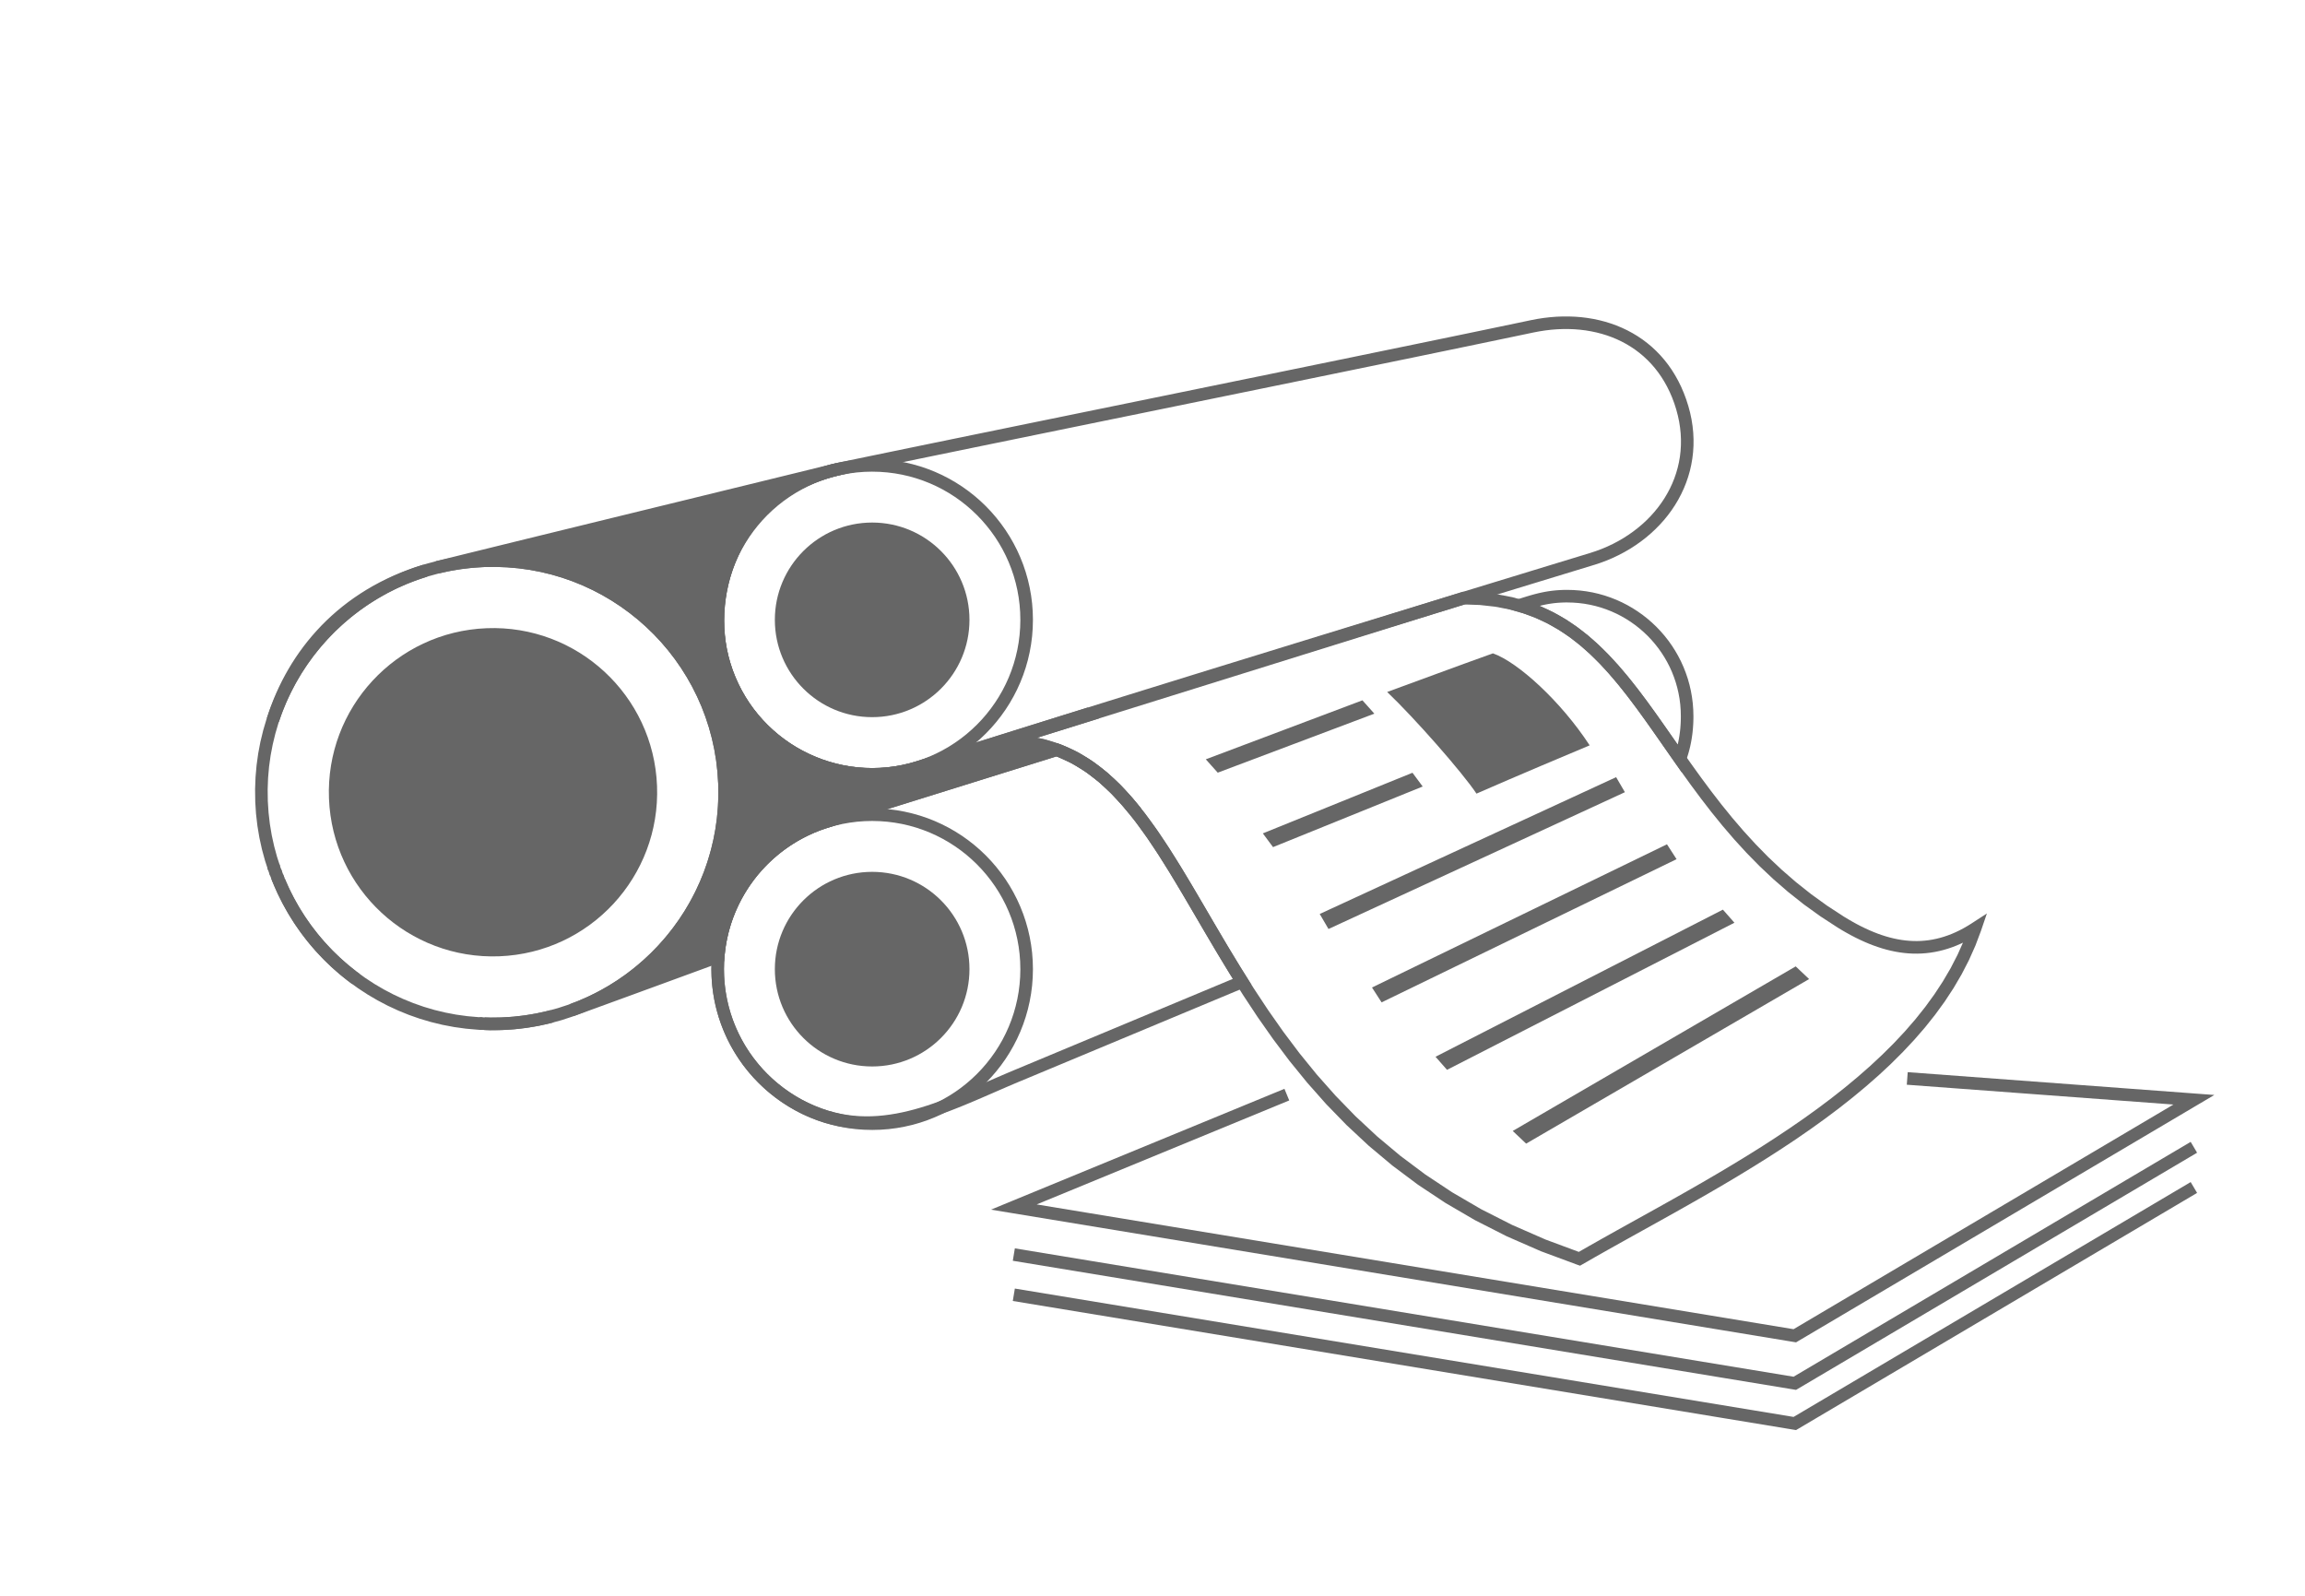 <?xml version="1.0" encoding="UTF-8"?>
<!DOCTYPE svg PUBLIC "-//W3C//DTD SVG 1.1//EN" "http://www.w3.org/Graphics/SVG/1.1/DTD/svg11.dtd">
<!-- Creator: CorelDRAW 2018 (64-Bit) -->
<svg xmlns="http://www.w3.org/2000/svg" xml:space="preserve" width="260px" height="180px" version="1.1" style="shape-rendering:geometricPrecision; text-rendering:geometricPrecision; image-rendering:optimizeQuality; fill-rule:evenodd; clip-rule:evenodd"
viewBox="0 0 26000 18000"
 xmlns:xlink="http://www.w3.org/1999/xlink">
 <defs>
  <style type="text/css">
   <![CDATA[
    .fil0 {fill:#666666}
    .fil1 {fill:#666666;fill-rule:nonzero}
   ]]>
  </style>
 </defs>
 <g id="Layer_x0020_1">
  <g id="_2864798458416">
   <g id="_2394651478384">
    <g>
     <path class="fil0" d="M9411 5301.9l0.2 0.1c-1102.2,273.9 -1485.9,1372.8 -1243.9,2187.1 278.8,938.1 1275.3,1456.3 2197.8,1163.8 589.5,-186.9 1226.5,-386.8 1885.3,-592l11.1 10.7 -919.1 286.8c611.4,0 1038.5,283 1411.7,729.3l-0.1 0c-243.2,-290.6 -509.3,-511.9 -834.3,-630.8l-2570.9 802.1c-680.9,198.6 -1189.2,801.6 -1247.8,1531.5 -760.3,278.8 -1379.2,505.4 -1653.1,604.1l-0.4 0.2c1042.9,-375.8 1769.8,-1393.5 1724.4,-2560.2 -56.2,-1442 -1270.7,-2565.4 -2712.6,-2509.3 -180.2,7 -355.3,32 -523.9,73.5l0.9 -0.2c879.4,-218.8 3144.2,-769.9 4474.7,-1096.7l0 0zm-3184.2 6161.4c-253,66.8 -509.3,93.9 -761.1,84.2 65.1,2.3 130.8,2.3 197,-0.3 194.6,-7.5 383.3,-36.3 564.1,-83.9zm-786.4 83.2c-10.9,-0.7 -21.8,-1 -32.7,-1.7l32.7 1.7zm-1424 -502.8c-12.3,-8.9 -24.4,-18 -36.5,-27.1 12.1,9.3 24.2,18.2 36.5,27.1zm-39.1 -29.1c-357.8,-271.3 -649.3,-637.6 -831.4,-1079.3 178.1,430.6 467.7,801.9 831.4,1079.3zm-835.5 -1089.2c-5.5,-13.6 -11,-27.3 -16.3,-41 5.3,13.7 10.8,27.4 16.3,41zm-26.5 -67.6c-3.8,-10.2 -7.5,-20.5 -11.3,-30.8 3.8,10.3 7.5,20.6 11.3,30.8zm-23.2 -64.4l-5.2 -14.4 -4.4 -13.8 9.6 28.2zm-14.5 -1671.6c232.6,-742.8 793.4,-1407.2 1720.6,-1685.2 -816,248.4 -1457.6,883.7 -1720.6,1685.2z"/>
     <path id="_1" class="fil1" d="M9361 5352.3l-0.1 -0.2 100.3 -100.4 0.1 0.1 -33 119.1 -67.3 -18.6 0 0zm100.3 -100.6l88.9 88.9 -121.9 30.3 33 -119.1 0 -0.1zm-1226 2217.2l-136 40.4 0 0 -21.8 -80.4 -17.8 -82.1 -14.1 -83.2 -10.2 -84.1 -6.2 -85.1 -2.4 -85.7 1.5 -86 5.6 -86.5 9.4 -86.3 13.5 -86.1 17.3 -85.8 21.4 -85.3 25.4 -84.6 29.5 -83.4 33.6 -82.4 37.6 -80.9 41.7 -79.3 45.9 -77.5 50.2 -75.5 54.1 -73.2 58.5 -70.6 62.6 -68.1 66.9 -65.1 71.2 -62 75.3 -58.7 79.6 -55 83.8 -51.3 88.1 -47.4 92.4 -43 96.5 -38.5 100.7 -34 104.9 -29 34.2 137.7 -97.6 27.1 -93.3 31.4 -89.2 35.7 -85.1 39.7 -81 43.4 -77 47.2 -73 50.5 -69.1 53.7 -65.2 56.9 -61.3 59.7 -57.5 62.3 -53.6 64.9 -49.8 67.3 -46 69.4 -42.3 71.3 -38.5 73 -34.7 74.8 -31 75.9 -27.3 77.1 -23.5 78.2 -19.8 78.9 -16 79.4 -12.5 79.9 -8.7 80 -5.1 79.8 -1.5 79.7 2.2 79.2 5.7 78.5 9.4 77.6 12.9 76.5 16.5 75.4 19.9 73.7 0 0 0.1 -0.1zm2108.3 1116.4l42.9 135.3 0 0 -90.2 26.1 -90.4 21.2 -90.7 16.4 -90.7 11.6 -90.5 7.2 -90.2 2.4 -89.9 -2 -89.1 -6.5 -88.4 -10.8 -87.4 -15 -86.4 -19.2 -85.2 -23.4 -83.8 -27.4 -82.4 -31.5 -80.7 -35.3 -78.8 -39.1 -76.8 -42.9 -74.8 -46.6 -72.6 -50.1 -70.1 -53.7 -67.5 -57.2 -64.8 -60.6 -62 -63.9 -59 -67 -55.8 -70.4 -52.5 -73.3 -48.9 -76.3 -45.4 -79.3 -41.6 -82.1 -37.6 -84.9 -33.7 -87.6 -29.2 -90.2 136 -40.4 27 83.3 31.1 80.7 34.6 78.2 38.4 75.7 41.8 73 45.1 70.4 48.3 67.4 51.4 64.8 54.3 61.8 57.2 58.8 59.7 55.8 62.2 52.6 64.6 49.6 67 46.3 68.9 42.9 70.9 39.5 72.8 36.1 74.4 32.6 75.9 29 77.3 25.3 78.5 21.6 79.7 17.8 80.7 13.8 81.4 9.9 82.1 6 82.8 1.8 83.1 -2.3 83.3 -6.4 83.6 -10.8 83.6 -15.1 83.3 -19.5 83.3 -24.1 0 0 -0.1 0zm1956.2 -575.4l-98.8 102 70.6 16.7 -61.8 19.3 -61.5 19.2 -61.4 19.1 -61.2 19.1 -61.1 19.2 -61.1 19 -60.7 19 -60.8 19.1 -60.4 18.8 -60.3 18.9 -60.2 18.8 -60 18.9 -59.8 18.7 -59.5 18.6 -59.5 18.6 -59.1 18.7 -59.1 18.5 -58.8 18.4 -58.6 18.5 -58.4 18.4 -58 18.2 -57.9 18.2 -57.7 18.3 -57.5 18.1 -57.3 18 -57 18 -56.6 17.9 -56.5 17.8 -56.1 17.9 -56 17.7 -55.7 17.7 -55.4 17.5 -42.9 -135.4 55.5 -17.5 55.7 -17.6 56 -17.8 56.1 -17.7 56.5 -17.9 56.8 -17.9 56.9 -18 57.3 -18.1 57.5 -18.1 57.8 -18.3 57.8 -18.2 58.2 -18.3 58.4 -18.3 58.6 -18.4 58.9 -18.6 58.9 -18.5 59.4 -18.6 59.3 -18.6 59.7 -18.6 59.7 -18.8 60.1 -18.8 60.1 -18.9 60.3 -18.9 60.6 -18.9 60.6 -18.9 60.9 -19 61 -19 61.1 -19.2 61.4 -19.1 61.4 -19.1 61.5 -19.2 61.7 -19.2 70.5 16.7 -0.1 -0.1zm-70.5 -16.8l40.3 -12.6 30.2 29.4 -70.5 -16.8zm-17.2 129.4l-11 -10.7 98.7 -101.9 11.1 10.8 -28.2 118.7 -70.6 -16.9 0 0zm98.8 -101.8l85.8 83.1 -114 35.6 28.2 -118.7zm-989.5 269.9l919 -286.8 42.3 135.6 -919.1 286.8 -21.2 3.2 -21.1 -138.8 0.1 0zm21 138.7l-465.8 0 444.8 -138.7 21.1 138.7 -0.1 0zm1438.1 724.3l-52.7 -131.8 -28.1 111.4 -34.5 -40.5 -34.7 -39.5 -35 -38.4 -35.2 -37.4 -35.7 -36.2 -36.1 -35.2 -36.3 -34.2 -36.9 -32.9 -37.3 -31.9 -37.6 -30.6 -38.2 -29.4 -38.7 -28.4 -39.3 -27 -39.7 -25.9 -40.3 -24.6 -40.8 -23.3 -41.6 -22.1 -42.2 -20.8 -42.9 -19.4 -43.6 -18.2 -44.3 -16.8 -45.1 -15.5 -46 -14.1 -46.8 -12.6 -47.7 -11.3 -48.5 -10 -49.5 -8.4 -50.5 -6.9 -51.5 -5.4 -52.5 -4 -53.6 -2.4 -54.7 -0.7 0 -142 58.9 0.9 57.8 2.6 56.8 4.2 55.9 5.9 55 7.6 53.9 9.1 53.1 10.8 52.1 12.3 51.2 14 50.3 15.4 49.5 17 48.6 18.4 47.8 19.8 46.9 21.4 46.1 22.7 45.4 24.1 44.6 25.3 43.9 26.8 43.1 28 42.4 29.4 41.7 30.4 41 31.7 40.5 32.9 39.8 33.9 39.2 35.2 38.8 36.2 38.1 37.3 37.7 38.3 37.1 39.3 36.7 40.4 36.2 41.3 35.9 42.2 -28 111.5 0.1 0.1zm28 -111.4l62.8 75.1 -90.8 36.3 28 -111.4zm-80.8 -20.4l0.1 0 52.7 131.8 -0.2 0 -80.7 -20.3 28.1 -111.5 0 0zm52.6 131.8l-47.8 19.1 -33 -39.4 80.8 20.3zm-839.4 -629l-42.3 -135.5 45.5 1.1 31.7 12 31.3 12.5 31 13.3 30.6 13.8 30.3 14.4 30 15 29.6 15.6 29.3 16.2 28.9 16.6 28.7 17.4 28.4 17.8 27.9 18.3 27.8 18.9 27.4 19.4 27.2 20 26.8 20.4 26.7 21 26.2 21.4 26.1 21.9 25.9 22.5 25.6 22.9 25.2 23.3 25.2 23.8 24.8 24.3 24.7 24.6 24.4 25.2 24.3 25.6 23.9 25.9 23.9 26.5 23.7 26.7 23.5 27.3 23.3 27.6 -108.9 91.1 -22.4 -26.6 -22.5 -25.9 -22.6 -25.7 -22.7 -25.1 -22.9 -24.8 -23 -24.2 -23.2 -23.8 -23.3 -23.4 -23.5 -22.9 -23.6 -22.5 -23.9 -21.9 -24 -21.5 -24.1 -21 -24.4 -20.5 -24.5 -20 -24.8 -19.5 -25 -19 -25.1 -18.5 -25.4 -18 -25.6 -17.4 -25.9 -16.9 -26.1 -16.5 -26.2 -15.8 -26.7 -15.3 -26.8 -14.8 -27.1 -14.3 -27.4 -13.7 -27.7 -13.2 -28 -12.6 -28.3 -12 -28.5 -11.5 -28.9 -10.9 45.5 1.1 0 -0.2zm-42.3 -135.5l22.9 -7.2 22.6 8.3 -45.5 -1.1zm-2571.1 802.1l2571.1 -802.1 42.3 135.5 -2571 802.1 -1.3 0.5 -41 -136 -0.1 0zm42.4 135.5l-1.3 0.5 0.1 0 1.2 -0.5 0 0zm-1244.5 1530.5l-48.9 -133.3 -46.3 60.9 7.1 -70.7 9.9 -70.1 12.3 -69.2 15 -68.1 17.5 -67.2 20 -66.2 22.4 -65 24.9 -64 27.1 -62.7 29.4 -61.5 31.6 -60.2 33.8 -58.8 35.8 -57.4 38 -56 39.9 -54.4 41.8 -52.8 43.8 -51.4 45.6 -49.5 47.4 -47.9 49.1 -46 50.8 -44.2 52.5 -42.3 54 -40.5 55.6 -38.4 57 -36.4 58.5 -34.4 59.9 -32.1 61.1 -29.9 62.5 -27.7 63.6 -25.4 64.8 -23 65.9 -20.7 39.7 136.3 -60.6 18.9 -59.7 21.3 -58.7 23.4 -57.5 25.5 -56.3 27.6 -55.2 29.6 -53.8 31.5 -52.7 33.7 -51.2 35.3 -49.8 37.4 -48.4 39 -46.8 40.7 -45.4 42.5 -43.7 44.1 -42 45.7 -40.5 47.2 -38.5 48.8 -36.8 50.2 -35 51.5 -33 53.1 -31.2 54.1 -29 55.4 -27.2 56.7 -25 57.8 -22.9 58.9 -20.6 60 -18.4 60.9 -16.1 62 -13.8 62.8 -11.5 63.7 -9 64.4 -6.5 65.4 -46.3 60.9 0 0.2zm46.4 -60.9l-3.7 45.2 -42.7 15.7 46.4 -60.9zm-1700 665.2l-47.7 -133.7 -0.2 0 26.7 -9.5 28.6 -10.4 30.5 -11.1 32.5 -11.8 34.4 -12.4 36.2 -13.2 38 -13.8 39.9 -14.5 41.4 -15.1 43.2 -15.7 44.9 -16.4 46.5 -16.9 48 -17.5 49.5 -18.1 51.1 -18.6 52.5 -19.2 54 -19.8 55.3 -20.3 56.7 -20.7 58 -21.2 59.2 -21.6 60.6 -22.3 61.7 -22.5 62.8 -23.1 64 -23.4 65.1 -23.9 66.2 -24.3 67.1 -24.5 68.1 -25 69.2 -25.3 70 -25.7 70.8 -26 48.9 133.3 -70.9 26 -70 25.6 -69 25.4 -68.2 25 -67.2 24.6 -66.1 24.2 -65.2 23.9 -64 23.5 -62.9 23 -61.6 22.6 -60.6 22.2 -59.3 21.7 -58 21.1 -56.7 20.9 -55.3 20.2 -53.9 19.7 -52.6 19.2 -51.1 18.7 -49.7 18.1 -48 17.5 -46.4 16.9 -44.9 16.5 -43.2 15.6 -41.6 15.2 -39.7 14.5 -38.1 13.8 -36.2 13.2 -34.4 12.4 -32.6 11.8 -30.6 11.1 -28.7 10.4 -26.8 9.7 -0.2 0.1 0 -0.1zm0.1 -0.1l-0.1 0.1 4.6 -1.7 -4.5 1.6zm-48.2 -133.5l0.4 -0.1 47.7 133.7 -0.4 0.1 -47.9 -133.6 0.2 -0.1 0 0zm1677.3 -2490.6l141.9 -5.5 0 0 2.1 111.9 -2.6 110.9 -6.9 109.8 -11.4 108.6 -15.6 107.3 -20 106.1 -23.9 104.6 -28.2 103 -32 101.4 -35.8 99.7 -39.8 97.8 -43.4 95.9 -47.1 93.9 -50.5 91.8 -54 89.6 -57.4 87.3 -60.6 84.9 -63.8 82.4 -66.9 79.9 -69.9 77.2 -72.9 74.5 -75.8 71.7 -78.4 68.7 -81.1 65.6 -83.8 62.6 -86.2 59.3 -88.7 56 -91 52.8 -93.3 49 -95.4 45.6 -97.5 41.9 -99.5 38 -48 -133.4 94.1 -36.1 92.4 -39.6 90.3 -43.2 88.3 -46.5 86.2 -49.9 83.9 -53.1 81.8 -56.2 79.3 -59.2 76.9 -62.3 74.2 -65 71.8 -67.9 69 -70.6 66.3 -73.1 63.4 -75.7 60.5 -78.1 57.5 -80.4 54.3 -82.7 51.1 -84.8 47.8 -86.9 44.6 -89 41 -90.8 37.7 -92.6 34 -94.4 30.3 -96 26.6 -97.6 22.8 -98.9 18.8 -100.4 14.9 -101.7 10.7 -102.8 6.6 -104.1 2.4 -105.1 -2 -106 0 0 -0.1 -0.1zm-2638.9 -2441.1l-5.5 -141.8 0 0 138.1 -1.8 136.5 5 134.8 11.8 133 18.5 131 24.8 128.8 31.2 126.2 37.3 123.8 43.3 120.8 49.1 118 54.8 114.8 60.1 111.6 65.6 108 70.6 104.4 75.7 100.6 80.5 96.6 85.1 92.4 89.7 88.1 94 83.6 98.2 78.7 102.3 74.1 106.1 68.9 109.8 63.7 113.4 58.4 116.7 52.8 119.9 46.9 123.1 41.2 125.8 34.9 128.6 28.8 131.2 22.3 133.6 15.6 135.7 8.9 137.7 -141.9 5.6 -8.4 -130.6 -14.7 -128.7 -21.2 -126.4 -27.2 -124.3 -33.1 -121.8 -39 -119.1 -44.5 -116.5 -50 -113.4 -55.2 -110.6 -60.4 -107.3 -65.3 -104 -70.1 -100.5 -74.6 -96.9 -79.2 -93 -83.4 -89 -87.6 -85 -91.4 -80.7 -95.4 -76.2 -98.9 -71.8 -102.3 -66.9 -105.6 -62.1 -108.8 -56.9 -111.7 -51.9 -114.6 -46.4 -117 -41 -119.6 -35.3 -121.9 -29.5 -123.8 -23.6 -126 -17.5 -127.8 -11.2 -129.3 -4.8 -130.9 1.7 0 0 0 0zm-543.9 -66.3l34.5 137.7 -34.2 -137.8 16.3 -3.8 16.2 -3.9 16.5 -3.8 16.3 -3.5 16.4 -3.6 16.4 -3.5 16.4 -3.4 16.6 -3.2 16.6 -3.1 16.5 -3.1 16.8 -2.9 16.6 -2.8 16.8 -2.8 16.7 -2.6 16.8 -2.5 16.7 -2.4 16.8 -2.4 17 -2.2 16.9 -2 16.9 -2.1 17 -1.9 17 -1.8 17 -1.7 17.1 -1.6 17.1 -1.4 17.2 -1.5 17.1 -1.1 17.2 -1.2 17.3 -1.1 17.2 -0.9 17.3 -0.9 17.3 -0.8 5.6 141.9 -16.5 0.7 -16.4 0.8 -16.4 0.8 -16.2 1 -16.3 1.1 -16.5 1.2 -16.1 1.4 -16.1 1.4 -16.4 1.5 -16.1 1.6 -16.1 1.6 -16.1 1.8 -16 2 -16 2 -16 2.1 -16 2.2 -16 2.4 -15.9 2.4 -15.7 2.4 -15.9 2.6 -15.8 2.7 -15.7 2.7 -15.8 2.9 -15.7 3 -15.6 3.1 -15.6 3.2 -15.5 3.2 -15.6 3.4 -15.5 3.4 -15.4 3.5 -15.4 3.7 -15.4 3.8 -34.2 -137.8 0 -0.1zm35.4 137.6l-0.9 0.1 -34.5 -137.7 0.9 -0.2 0.1 0 34.4 137.8zm4507.6 -1215.8l-100.3 100.3 67.1 18.7 -127.5 31.4 -132.4 32.4 -137.1 33.7 -141.3 34.5 -145.1 35.6 -148.4 36.2 -151.3 37.1 -153.9 37.7 -155.8 38.1 -157.7 38.5 -158.7 38.8 -159.6 39 -160 39.1 -159.8 39.1 -159.5 38.9 -158.5 38.9 -157.2 38.4 -155.5 38 -153.3 37.5 -150.7 36.9 -147.7 36.2 -144.2 35.3 -140.4 34.4 -136 33.4 -131.3 32.2 -126.3 31.1 -120.7 29.6 -114.6 28.2 -108.2 26.7 -101.4 25 -94 23.3 -86.4 21.5 -34.3 -137.7 86.5 -21.5 94.2 -23.3 101.4 -25.1 108.3 -26.7 114.7 -28.1 120.7 -29.8 126.2 -31 131.3 -32.3 136.1 -33.4 140.4 -34.4 144.3 -35.3 147.6 -36.1 150.7 -36.9 153.4 -37.6 155.5 -38 157.2 -38.5 158.5 -38.7 159.5 -39 159.8 -39.1 160 -39 159.6 -39 158.7 -38.9 157.6 -38.5 155.9 -38.2 153.8 -37.5 151.3 -37.1 148.4 -36.3 145.1 -35.5 141.3 -34.6 137 -33.6 132.5 -32.5 127.4 -31.3 67.1 18.7 0 0.1zm-67 -18.8l38.8 -9.5 28.2 28.3 -67 -18.8zm-3926.1 6243.7l-4.9 141.9 5.1 -141.9 23 0.8 23 0.5 23.1 0.3 23 0.2 23 -0.1 23.1 -0.3 23.1 -0.5 23.2 -0.7 23 -0.9 23.1 -1.2 23.2 -1.2 23.2 -1.6 23.1 -1.8 23.2 -2 23.1 -2.2 23.3 -2.4 23.2 -2.7 23.1 -2.9 23.2 -2.9 23.2 -3.4 23.2 -3.5 23.2 -3.8 23.2 -4 23.1 -4.1 23.2 -4.5 23.2 -4.5 23.1 -5 23.1 -5 23.1 -5.3 23.2 -5.5 23.1 -5.7 23 -6 36.3 137.2 -24.5 6.3 -24.4 6 -24.4 5.9 -24.3 5.6 -24.6 5.3 -24.4 5.2 -24.5 4.9 -24.4 4.6 -24.5 4.5 -24.6 4.1 -24.5 4 -24.4 3.6 -24.6 3.6 -24.5 3.2 -24.5 3.1 -24.6 2.7 -24.4 2.6 -24.5 2.3 -24.5 2.2 -24.6 1.8 -24.4 1.6 -24.4 1.5 -24.6 1.2 -24.5 0.9 -24.3 0.8 -24.4 0.5 -24.4 0.4 -24.4 0 -24.3 -0.1 -24.3 -0.4 -24.3 -0.6 -24.2 -0.8 5.1 -141.9 0.5 0.1zm191.8 -0.3l5.5 141.8 0 0 -6.4 0.2 -6.4 0.2 -6.3 0.2 -6.3 0.3 -6.4 0.1 -6.3 0.2 -6.3 0.1 -6.3 0.2 -6.4 0.1 -6.3 0.1 -6.4 0.2 -6.3 0.1 -6.5 0.1 -6.3 0 -6.2 0 -6.3 0 -6.5 0 -6.3 0 -6.2 0 -6.2 0 -6.6 -0.1 -6.2 -0.1 -6.2 -0.2 -6.3 -0.1 -6.4 -0.1 -6.3 -0.1 -6.1 -0.2 -6.4 -0.1 -6.4 -0.2 -6.3 -0.2 -6.1 -0.2 -6.3 -0.1 5 -141.9 5.8 0.1 6.2 0.2 5.9 0.2 5.9 0.2 5.9 0.1 6.1 0.2 6 0.1 5.7 0.1 6 0.1 6.1 0.2 6 0 5.7 0.1 6.1 0 6.1 0.1 6 0 5.8 0 6 0 6.2 -0.1 6 0 5.7 -0.1 6 0 6.1 -0.2 6 -0.1 6 -0.1 6 -0.2 6 -0.1 6 -0.2 6.1 -0.1 6 -0.2 6 -0.2 6.1 -0.1 6 -0.3 0 0 0.2 0zm585.1 55.6l-36.3 -137.2 36.2 137.2 -17.5 4.6 -17.5 4.4 -17.5 4.2 -17.5 4.3 -17.7 4 -17.6 4 -17.8 3.8 -17.8 3.8 -17.8 3.5 -17.8 3.5 -17.9 3.4 -18 3.3 -17.9 3.1 -18 3 -18.1 2.9 -18.1 2.7 -18.3 2.7 -18.1 2.5 -18.2 2.4 -18.3 2.3 -18.3 2.2 -18.3 2 -18.4 2 -18.4 1.8 -18.5 1.7 -18.5 1.5 -18.4 1.4 -18.6 1.3 -18.6 1.2 -18.6 1.1 -18.7 0.9 -18.7 0.7 -5.5 -141.8 17.7 -0.8 17.8 -0.9 17.6 -0.9 17.6 -1.1 17.6 -1.3 17.6 -1.3 17.5 -1.5 17.5 -1.5 17.4 -1.7 17.5 -1.9 17.4 -1.9 17.4 -2.1 17.2 -2.1 17.3 -2.3 17.3 -2.4 17.1 -2.5 17.2 -2.6 17 -2.8 17.2 -2.9 16.9 -2.9 17 -3 17 -3.2 16.9 -3.4 16.8 -3.3 16.9 -3.6 16.8 -3.7 16.7 -3.6 16.6 -3.9 16.7 -4 16.7 -4 16.5 -4.1 16.6 -4.3 36.1 137.2 -0.1 -0.1zm-833.7 -58l-7.2 141.8 8 -141.8 0.4 0 2.1 0.2 1.1 0 -0.1 0 1.1 0.1 1 0.1 0.9 0 1.1 0.1 0 0 1.1 0 2 0.1 1 0.1 0.9 0 1.1 0.2 0 0 1 0 2 0.1 0.1 0.1 1 0 2 0.1 0.1 0 0.9 0 2 0.1 0.2 0 0.9 0 2 0.2 0.1 0 1 0 2.1 0.1 0 0 0.9 0 1.5 0.1 -6.6 141.8 -0.7 0 -1 -0.1 -2.1 -0.1 0 0 -1 0 -1.9 -0.1 -0.2 0 -1 -0.1 -1.9 -0.2 -0.1 0 -1 0 -2 -0.1 -0.1 0 -1 -0.1 -2 0 -0.1 0 -1 -0.1 -1.9 -0.1 -1 0 -1 -0.1 -1.1 0 0 0 -1.1 -0.1 -1.9 -0.1 -1 0 -1 -0.2 -0.9 -0.1 -1.1 0 -2.1 -0.1 -0.9 -0.1 -0.2 0 -1.5 -0.1 8 -141.7 0.1 0.1zm25.5 143.3l-32.7 -1.5 7.2 -141.8 32.5 1.6 -6.7 141.7 -0.3 0zm-1413.8 -657l-86.1 112.8 85.9 -112.9 1 0.7 1.1 0.8 1.5 1.1 0.3 0.3 1.5 1.2 1.5 1.1 0.8 0.6 1.2 0.9 0.7 0.5 1.1 0.9 1.9 1.4 0.8 0.6 0.7 0.5 1.1 0.9 1.1 0.8 1.2 0.8 1.6 1.2 1.1 0.9 0.7 0.5 1.2 0.8 1.1 0.9 1.2 0.8 0.7 0.5 1.1 0.9 1.2 0.9 1.5 1 1.1 0.8 0.8 0.7 1.5 1 0.7 0.6 0.9 0.5 1.5 1.1 -83.6 114.8 -0.8 -0.6 -1.5 -1.1 -1.6 -1.2 -0.7 -0.6 -1.6 -1.1 -1.1 -0.8 -0.8 -0.6 -1 -0.8 -1.2 -0.8 -1.6 -1.2 -1.1 -0.8 -1.2 -0.9 -1.1 -0.8 -1.5 -1.1 -1.2 -0.9 -0.7 -0.5 -1.1 -0.9 -1.2 -0.8 -1.1 -0.9 -1.6 -1.2 -1.5 -1.1 -0.3 -0.3 -1.2 -0.8 -1.5 -1.2 -1.2 -0.9 -1.4 -1.1 -0.8 -0.6 -0.7 -0.5 -2 -1.5 -0.8 -0.5 -1.1 -0.8 -1.3 -1.1 85.9 -112.9 0 0zm-48.5 140.9l83.7 -114.8 -83.9 114.6 -1.1 -0.7 -1.5 -1.2 -1 -0.8 -0.5 -0.3 -1.4 -1 -1.6 -1.2 -0.8 -0.6 -1.5 -1.1 -1.1 -0.9 -0.9 -0.6 -1.5 -1.1 -1.1 -0.8 -0.8 -0.6 -1.5 -1 -1.1 -0.9 -1.1 -0.8 -1.1 -0.9 -1.2 -0.8 -1.1 -0.9 -1.7 -1.2 -1.4 -1.1 -0.4 -0.3 -1.1 -0.8 -2 -1.5 -0.7 -0.6 -0.8 -0.5 -1.8 -1.3 -1.1 -0.9 -0.8 -0.6 -1.2 -0.9 -1.5 -1.1 -1.1 -1 86.1 -112.7 1.1 0.8 0.8 0.6 1.2 0.9 1.4 1.1 1.2 0.9 0.3 0.2 1.5 1.2 1.5 1.1 0.3 0.2 1.2 0.9 1.9 1.4 0.8 0.6 0.7 0.5 1.2 0.9 1.1 0.8 1.2 0.9 1.1 0.8 1.1 0.9 0.9 0.6 1.5 1.1 1.1 0.8 0.7 0.5 1.5 1.1 1.2 1 0.8 0.5 1.5 1.1 0.7 0.5 0.8 0.6 1.9 1.4 1.2 0.9 0.8 0.6 1.1 0.8 -83.7 114.6 0 0.1zm-763 -1193l-131.2 54.3 131.2 -54.1 16.9 40.1 17.6 39.6 18.1 39.2 18.8 38.8 19.2 38.2 20 37.9 20.5 37.4 21.1 37 21.6 36.5 22.2 36 22.7 35.6 23.3 35.1 23.8 34.7 24.4 34.1 24.8 33.7 25.3 33.1 25.9 32.7 26.3 32.2 26.9 31.8 27.3 31.3 27.7 30.7 28.2 30.2 28.7 29.7 29.2 29.3 29.6 28.6 29.9 28.3 30.4 27.6 31 27.2 31.2 26.6 31.6 26.1 32.1 25.6 32.5 24.9 -85.8 113.2 -34.3 -26.4 -33.8 -27 -33.4 -27.6 -33 -28.1 -32.5 -28.6 -32.3 -29.3 -31.6 -29.8 -31.3 -30.2 -30.8 -30.9 -30.3 -31.4 -29.8 -32 -29.3 -32.5 -28.9 -33 -28.3 -33.4 -27.8 -34.1 -27.3 -34.5 -26.8 -35.1 -26.2 -35.6 -25.8 -36.1 -25 -36.6 -24.6 -37.1 -23.9 -37.6 -23.6 -38 -22.8 -38.5 -22.2 -39.2 -21.7 -39.4 -21 -40 -20.4 -40.5 -19.8 -40.9 -19.2 -41.3 -18.5 -41.9 -17.9 -42.3 131.2 -54.2 -0.1 -0.1zm722.9 1163.1l85.8 -113.2 -86 113 -34.8 -27 -34.3 -27.5 -33.9 -28.1 -33.4 -28.7 -32.9 -29.2 -32.5 -29.8 -31.9 -30.2 -31.5 -30.7 -31 -31.3 -30.4 -31.8 -30 -32.2 -29.4 -32.8 -28.8 -33.3 -28.4 -33.7 -27.8 -34.3 -27.3 -34.7 -26.7 -35 -26.2 -35.7 -25.5 -36.1 -25 -36.5 -24.4 -36.9 -23.9 -37.4 -23.2 -37.7 -22.6 -38.2 -22 -38.6 -21.3 -39 -20.8 -39.5 -20.1 -39.8 -19.4 -40.2 -18.9 -40.5 -18.1 -40.9 -17.5 -41.3 131.2 -54.3 16.5 39.1 17.2 38.8 17.8 38.4 18.4 38.1 19.2 37.6 19.6 37.3 20.2 37 20.8 36.5 21.4 36.2 22 35.8 22.5 35.4 23.1 35 23.7 34.5 24.2 34.2 24.8 33.7 25.3 33.3 25.8 32.8 26.4 32.4 26.9 32.1 27.3 31.4 27.8 31.1 28.4 30.6 28.9 30.1 29.3 29.6 29.8 29.2 30.3 28.6 30.8 28.1 31.1 27.7 31.7 27.1 32.1 26.7 32.5 26.1 33 25.6 -85.9 113 0 0zm-742.7 -1212.6l-132.3 51.5 132.3 -51.4 0.4 1.1 0.7 1.7 0.4 1.3 0.4 0.9 0.5 1.3 0.6 1.3 0.3 1 0.5 1.2 0.7 1.6 0.4 1.3 0.4 1 0.5 1.3 0.6 1.5 0.5 1 0.5 1.3 0.6 1.5 0.4 1.1 0.5 1.2 0.3 0.7 0.5 1.2 0.8 2 0.4 1.3 0.2 0.6 0.6 1.3 0.7 1.8 0.4 0.7 0.4 1.3 0.8 1.9 0.2 0.7 0.6 1.2 0.5 1.3 0.5 1.2 -131.4 53.7 -0.6 -1.4 -0.5 -1.3 -0.6 -1.2 -0.7 -1.9 -0.3 -0.7 -0.5 -1.3 -0.8 -1.9 -0.2 -0.6 -0.6 -1.2 -0.7 -2 -0.5 -1.2 -0.2 -0.7 -0.6 -1.3 -0.7 -1.9 -0.5 -1.3 -0.6 -1.5 -0.5 -1 -0.5 -1.3 -0.6 -1.5 -0.4 -1.1 -0.5 -1.3 -0.6 -1.5 -0.5 -1.3 -0.4 -1 -0.5 -1.3 -0.5 -1.5 -0.6 -1.3 -0.6 -1.3 -0.5 -1.6 -0.5 -1.3 -0.4 -0.9 -0.5 -1.5 132.3 -51.4 0 -0.1zm-115.6 93.7l131.4 -53.8 -131.4 53.8 -0.6 -1.4 -0.5 -1.3 -0.6 -1.3 -0.7 -1.9 -0.3 -0.7 -0.5 -1.2 -0.8 -1.9 -0.2 -0.6 -0.6 -1.3 -0.7 -2 -0.5 -1.2 -0.3 -0.9 -0.5 -1 -0.7 -1.9 -0.6 -1.5 -0.4 -1 -0.6 -1.3 -0.5 -1.5 -0.5 -1.1 -0.5 -1.2 -0.6 -1.5 -0.4 -1.1 -0.5 -1.3 -0.6 -1.5 -0.5 -1.3 -0.4 -1.1 -0.6 -1.3 -0.6 -1.5 -0.7 -1.9 -0.4 -1 -0.3 -0.7 -0.6 -1.6 132.3 -51.5 0.4 1 0.7 1.8 0.6 1.5 0.2 0.7 0.4 1.1 0.6 1.2 0.5 1.6 0.5 1.3 0.5 1.1 0.4 1.2 0.6 1.5 0.5 1 0.5 1.3 0.6 1.5 0.4 1.1 0.5 1.2 0.6 1.5 0.4 1.1 0.3 0.6 0.6 1.6 0.7 1.7 0.5 1.2 0.2 0.6 0.6 1.3 0.7 1.9 0.3 0.7 0.5 1.3 0.8 1.8 0.2 0.8 0.6 1.2 0.5 1.2 0.5 1.2 -131.4 53.7 0 0zm94.6 -149.7l-133.4 48.8 133.4 -48.8 0.4 1.2 0.4 1 0.3 0.9 0.4 1 0.2 0.7 0.5 1.2 0.3 1 0.4 0.9 0.3 1 0.2 0.6 0.2 0.5 0.7 1.8 0.2 0.6 0.4 1.3 0.5 0.9 0.2 0.7 0.4 1.3 0 0.2 0.6 1.5 0.5 1.2 0 0.1 0.6 1.5 0.3 1 0.2 0.4 0.7 1.8 0.2 0.7 0 0.1 0.5 1.3 0.7 1.8 0.2 0.7 0.1 0.1 0.5 1.3 -132.9 50 -0.2 -0.6 -0.7 -1.8 -0.5 -1.3 0 -0.1 -0.2 -0.7 -0.7 -1.8 -0.4 -1.3 -0.2 -0.1 -0.4 -1.5 -0.5 -1 -0.1 -0.4 -0.7 -1.8 -0.2 -0.7 -0.2 -0.4 -0.7 -1.8 -0.2 -0.7 -0.4 -1.3 -0.5 -1 -0.1 -0.6 -0.5 -1.3 0 -0.1 -0.6 -1.5 -0.5 -1.2 -0.3 -1 -0.4 -1 -0.3 -0.9 -0.2 -0.7 -0.5 -1.2 -0.4 -1 -0.3 -0.9 -0.4 -1 -0.3 -0.8 133.3 -48.7 0.1 -0.1zm-121.8 80.2l132.8 -50 -132.8 50 -0.2 -0.6 -0.8 -2.1 -0.4 -1 0.1 0.2 -0.4 -1 -0.8 -2 -0.3 -1 0.1 0.2 -0.7 -1.8 -0.5 -1.3 0 -0.1 -0.6 -1.5 -0.5 -1.3 0 -0.1 -0.5 -1.5 -0.6 -1.3 -0.2 -1 -0.2 -0.7 -0.5 -1.2 -0.4 -1 0.1 0.2 -0.8 -2 -0.4 -1 -0.2 -0.7 -0.5 -1.3 -0.3 -1 -0.2 -0.6 -0.5 -1.3 -0.4 -1 -0.3 -0.8 -0.4 -1 -0.3 -0.8 133.4 -48.8 0.4 1.2 0.4 1 0.3 0.9 0.4 1 0.2 0.7 0.5 1.2 0.3 1 0.2 0.7 0.5 1.2 0.4 1 -0.2 -0.2 0.8 2.1 0.5 1 0.1 0.6 0.5 1.3 0.3 1 0.2 0.5 0.2 0.6 0.7 1.7 0.2 0.7 0.2 0.4 0.7 1.8 0.2 0.8 0.1 0.1 0.8 2.1 0.3 0.9 -0.1 -0.2 0.4 1 0.8 2.1 0.4 1 -0.1 -0.2 0.4 1.3 -132.8 49.9 0 0zm105 -127.4l5 14.4 -133.8 47.2 -5.1 -14.4 -0.5 -1.5 134.4 -45.8 0 0.1zm-133.9 47.2l0 0 -0.4 -1.5 0.4 1.5zm129.9 -59.5l4.5 13.8 -134.8 44.1 -4.6 -13.8 134.7 -45 0.2 0.8 0 0.1zm-125 73.2l-9.7 -28.2 134.4 -45.8 9.7 28.2 -134.2 46.5 -0.2 -0.7 0 0zm1793.9 -3311.8l-41.3 -135.8 41 135.8 -83.7 26.6 -81.7 28.6 -79.4 30.8 -77.4 32.8 -75.3 34.6 -73.2 36.7 -71.2 38.5 -69 40.3 -67 42 -64.9 43.8 -62.9 45.3 -61 47 -58.8 48.6 -56.9 50 -54.9 51.4 -53 52.7 -50.9 54.1 -48.9 55.5 -47.1 56.6 -45 57.8 -43.2 58.9 -41.1 60 -39.3 61 -37.3 61.9 -35.4 62.7 -33.5 63.7 -31.6 64.4 -29.7 65.2 -27.8 65.9 -26 66.5 -23.9 67 -22.3 67.5 -135.3 -42.4 23.3 -71.2 25.4 -70.7 27.3 -70.2 29.3 -69.4 31.4 -68.8 33.3 -68.1 35.5 -67.3 37.4 -66.4 39.5 -65.5 41.5 -64.5 43.6 -63.4 45.7 -62.3 47.7 -61.2 49.8 -60 51.9 -58.6 53.8 -57.5 56.2 -56 58.1 -54.4 60.3 -53 62.4 -51.4 64.4 -49.8 66.8 -48 68.7 -46.3 70.9 -44.5 73 -42.6 75.1 -40.6 77.2 -38.8 79.4 -36.6 81.5 -34.5 83.7 -32.3 85.8 -30.2 88 -27.8 41 135.8 0 0.1zm-1808.9 1596l135.4 42.4 -135.2 -43.3 26.5 -76.7 28.7 -75.6 30.9 -74.6 33.1 -73.4 35.2 -72.2 37.2 -71.2 39.4 -69.8 41.3 -68.4 43.3 -67.2 45.3 -65.8 47 -64.4 49.1 -62.9 50.7 -61.4 52.6 -59.9 54.3 -58.3 56 -56.6 57.7 -55.1 59.4 -53.3 60.9 -51.5 62.4 -49.8 64 -47.9 65.4 -46.1 66.9 -44.2 68.2 -42.2 69.6 -40.2 70.9 -38.2 72.3 -36.1 73.5 -34 74.7 -31.8 75.8 -29.6 77 -27.4 78.1 -25 41.3 135.7 -73.9 23.7 -72.9 26 -71.8 28 -70.7 30.1 -69.6 32.2 -68.4 34.2 -67.2 36.2 -65.8 38.2 -64.7 39.9 -63.4 41.8 -62 43.6 -60.6 45.4 -59.1 47.1 -57.7 49 -56.1 50.4 -54.8 52.1 -53 53.7 -51.5 55.3 -49.8 56.7 -48.1 58.1 -46.5 59.7 -44.6 61 -42.9 62.3 -41 63.7 -39.1 64.9 -37.3 66.1 -35.2 67.3 -33.5 68.4 -31.3 69.5 -29.2 70.6 -27.2 71.5 -25 72.7 -135.2 -43.3 0.2 -0.1z"/>
    </g>
    <g>
     <path class="fil1" d="M8242.9 8831.8l-141.9 5.5 0 0 -8.5 -130.5 -14.7 -128.7 -21.1 -126.5 -27.3 -124.3 -33.1 -121.7 -38.9 -119.1 -44.5 -116.6 -50 -113.4 -55.2 -110.6 -60.4 -107.3 -65.3 -103.9 -70.1 -100.6 -74.6 -96.8 -79.2 -93 -83.4 -89.1 -87.6 -84.9 -91.5 -80.8 -95.3 -76.1 -98.9 -71.8 -102.4 -66.9 -105.6 -62.1 -108.7 -57 -111.7 -51.8 -114.6 -46.5 -117 -41 -119.6 -35.3 -121.9 -29.5 -123.8 -23.6 -126.1 -17.4 -127.7 -11.2 -129.4 -4.9 -130.8 1.8 -5.6 -141.8 138.1 -1.8 136.6 5 134.8 11.8 133 18.5 131 24.8 128.7 31.2 126.2 37.3 123.8 43.3 120.9 49.1 117.9 54.8 114.9 60.1 111.6 65.6 108 70.6 104.4 75.7 100.6 80.5 96.6 85.1 92.4 89.7 88 94 83.7 98.2 78.7 102.3 74 106.1 69 109.8 63.7 113.4 58.3 116.7 52.8 119.9 47 123.1 41.1 125.8 35 128.6 28.7 131.2 22.3 133.6 15.7 135.7 8.9 137.7 0 0 0 0zm-2577.5 2786.3l-5.5 -141.8 0 0 130.7 -8.4 128.6 -14.8 126.5 -21.1 124.1 -27.3 121.8 -33.1 119.2 -39 116.5 -44.5 113.5 -49.9 110.5 -55.3 107.4 -60.3 103.9 -65.3 100.5 -70.1 96.8 -74.7 93 -79.2 89.1 -83.4 85 -87.6 80.7 -91.4 76.3 -95.4 71.6 -98.9 67 -102.3 62 -105.6 57 -108.7 51.8 -111.8 46.5 -114.4 41 -117.2 35.4 -119.6 29.5 -121.7 23.6 -124 17.4 -126 11.2 -127.8 4.8 -129.3 -1.8 -130.9 141.9 -5.6 1.8 138.1 -5 136.6 -11.9 134.8 -18.4 133.1 -24.9 130.9 -31.2 128.7 -37.3 126.2 -43.3 123.8 -49.1 120.9 -54.7 117.9 -60.3 114.9 -65.5 111.5 -70.6 108.1 -75.7 104.4 -80.5 100.6 -85.1 96.6 -89.7 92.5 -94 88 -98.2 83.6 -102.3 78.7 -106 74.1 -109.9 68.9 -113.2 63.7 -116.8 58.4 -119.9 52.8 -123 47 -125.9 41.1 -128.7 35 -131 28.8 -133.6 22.2 -135.8 15.8 -137.7 8.7 0 0 -0.1 0zm-2786.3 -2577.4l141.8 -5.6 0 0 8.4 130.7 14.8 128.6 21.1 126.6 27.3 124.1 33.1 121.8 38.9 119.2 44.5 116.4 50.1 113.6 55.2 110.5 60.3 107.4 65.3 103.9 70.2 100.4 74.6 97 79.2 92.9 83.4 89.2 87.6 84.9 91.5 80.6 95.2 76.3 98.9 71.7 102.4 67 105.6 62 108.8 57.1 111.7 51.7 114.5 46.6 117 40.9 119.7 35.4 121.8 29.5 124 23.6 125.9 17.4 127.7 11.2 129.4 4.8 130.9 -1.8 5.6 141.9 -138.1 1.9 -136.7 -5.1 -134.8 -11.9 -133 -18.4 -131 -24.9 -128.7 -31.2 -126.3 -37.3 -123.6 -43.2 -121 -49.2 -117.9 -54.7 -114.9 -60.2 -111.5 -65.5 -108.1 -70.7 -104.4 -75.7 -100.6 -80.4 -96.6 -85.2 -92.3 -89.6 -88.2 -94.1 -83.5 -98.1 -78.8 -102.3 -74 -106.1 -69 -109.8 -63.7 -113.4 -58.4 -116.7 -52.8 -120 -46.9 -122.9 -41.1 -125.9 -35 -128.6 -28.7 -131.1 -22.3 -133.6 -15.7 -135.8 -8.8 -137.8 0 0 0 0zm2577.5 -2786.3l5.5 141.8 0 0 -130.7 8.4 -128.6 14.9 -126.6 21.1 -124.1 27.1 -121.8 33.2 -119.2 39 -116.4 44.5 -113.5 49.9 -110.6 55.2 -107.2 60.5 -104.1 65.3 -100.4 70 -96.8 74.8 -93.1 79.1 -89.1 83.5 -84.8 87.4 -80.8 91.6 -76.2 95.3 -71.8 98.9 -67 102.4 -62 105.6 -56.9 108.6 -51.9 111.7 -46.4 114.6 -41.1 117 -35.2 119.6 -29.5 121.9 -23.7 123.9 -17.5 126 -11.2 127.7 -4.7 129.4 1.8 130.8 -141.8 5.6 -1.9 -138 5.1 -136.7 11.8 -134.8 18.4 -133 24.9 -131 31.2 -128.7 37.3 -126.3 43.2 -123.6 49.2 -121 54.7 -118 60.2 -114.8 65.5 -111.6 70.7 -108 75.6 -104.3 80.6 -100.7 85.1 -96.5 89.7 -92.5 94 -88 98.2 -83.5 102.3 -78.9 106 -74 109.9 -69 113.2 -63.7 116.7 -58.3 120 -52.8 123 -47 125.9 -41.2 128.6 -34.9 131.1 -28.8 133.6 -22.3 135.7 -15.6 137.9 -8.8 0 0z"/>
    </g>
    <path class="fil0" d="M5489 7086c1021.8,-39.8 1882.4,756.3 1922.2,1778.2 39.8,1021.9 -756.3,1882.5 -1778.2,1922.4 -1021.8,39.7 -1882.5,-756.4 -1922.2,-1778.3 -39.9,-1021.9 756.3,-1882.5 1778.2,-1922.3z"/>
    <g>
     <path class="fil1" d="M17976.5 6373.6l-41.4 -135.7 0 0 67 -22.1 65.6 -24.5 63.9 -27 62.1 -29.4 60.3 -31.7 58.4 -34.1 56.4 -36.2 54.4 -38.3 52.2 -40.4 50.1 -42.3 47.7 -44.2 45.4 -46 42.8 -47.9 40.3 -49.5 37.7 -51.1 35 -52.6 32.2 -54.2 29.5 -55.5 26.5 -56.9 23.6 -58.1 20.4 -59.4 17.3 -60.5 14.2 -61.7 10.9 -62.7 7.4 -63.7 4 -64.6 0.5 -65.6 -3 -66.4 -6.9 -67.2 -10.5 -68 -14.6 -68.7 -18.4 -69.4 136.1 -40 20.4 76.5 16.1 76 11.7 75.5 7.6 74.9 3.4 74 -0.5 73.3 -4.6 72.3 -8.4 71.4 -12.2 70.3 -15.7 69.1 -19.6 67.9 -22.8 66.3 -26.3 65 -29.6 63.6 -32.8 61.9 -35.9 60.2 -38.8 58.4 -41.9 56.7 -44.5 54.7 -47.5 52.7 -49.9 50.7 -52.4 48.7 -54.8 46.5 -57.3 44.2 -59.4 41.8 -61.6 39.6 -63.7 37 -65.7 34.6 -67.5 32 -69.4 29.3 -71 26.6 -72.6 23.8 0 0 0.1 0.1zm-7590 2346.9l-42.9 -135.2 0 0 219.1 -69.4 223.3 -70.4 226.8 -71.6 230.4 -72.4 233.4 -73.2 236.3 -73.9 238.8 -74.8 241.2 -75.2 243.2 -75.6 244.9 -76.3 246.4 -76.5 247.5 -76.6 248.4 -77.1 249 -77 249.4 -77 249.3 -76.9 249.2 -76.8 248.5 -76.6 247.8 -76.2 246.7 -75.8 245.3 -75.3 243.6 -74.9 241.7 -74 239.5 -73.4 237 -72.6 234.1 -71.6 231.1 -70.7 227.8 -69.5 224.1 -68.6 220.2 -67.2 215.9 -65.8 211.5 -64.5 41.4 135.7 -211.5 64.5 -215.9 65.9 -220.2 67.2 -224.1 68.4 -227.7 69.7 -231 70.6 -234.2 71.7 -237 72.5 -239.4 73.4 -241.7 74.1 -243.6 74.8 -245.2 75.3 -246.6 75.8 -247.8 76.2 -248.5 76.6 -249 76.8 -249.5 76.9 -249.2 77 -248.9 76.9 -248.4 77 -247.4 76.7 -246.4 76.5 -244.9 76.1 -243.1 75.7 -241.2 75.4 -238.7 74.5 -236.3 74 -233.3 73.2 -230.2 72.3 -226.8 71.4 -223.1 70.6 -219.1 69.2 0 0 0 0zm-2287.1 -1211.2l136 -40.4 0 0 27 83.2 31.1 80.8 34.6 78.2 38.4 75.7 41.7 73 45.2 70.3 48.2 67.5 51.5 64.7 54.3 61.9 57 58.9 59.9 55.7 62.2 52.6 64.6 49.6 66.9 46.3 69 42.9 70.9 39.6 72.8 36 74.4 32.6 75.9 29 77.3 25.3 78.5 21.6 79.7 17.8 80.7 13.8 81.4 10 82.1 5.9 82.8 1.8 83.1 -2.2 83.3 -6.5 83.6 -10.7 83.6 -15.2 83.3 -19.5 83.3 -24.1 42.9 135.3 -90.2 26 -90.5 21.3 -90.7 16.4 -90.6 11.7 -90.6 7 -90.2 2.6 -89.8 -2.1 -89.1 -6.4 -88.4 -10.8 -87.5 -15.1 -86.4 -19.2 -85.2 -23.3 -83.8 -27.5 -82.4 -31.4 -80.6 -35.3 -78.8 -39.1 -76.9 -43 -74.8 -46.5 -72.5 -50.2 -70.2 -53.7 -67.5 -57.2 -64.7 -60.5 -62.1 -63.9 -58.9 -67.1 -55.8 -70.3 -52.5 -73.4 -48.9 -76.2 -45.4 -79.4 -41.7 -82 -37.6 -84.9 -33.6 -87.6 -29.3 -90.2 0 0 0 -0.1zm1373.6 -2294.4l28.8 139 0 0 -102.8 24.3 -98.5 29 -94 33.6 -89.8 38 -85.4 42 -81.3 45.9 -77 49.8 -72.9 53.1 -68.9 56.5 -64.6 59.6 -60.8 62.5 -56.6 65.2 -52.7 67.7 -48.6 70.2 -44.8 72.1 -40.8 74.1 -36.9 75.8 -32.9 77.3 -29 78.6 -25 79.6 -21.3 80.6 -17.4 81.1 -13.6 81.6 -9.6 81.7 -5.8 81.8 -2 81.6 1.8 81 5.6 80.4 9.2 79.5 13 78.3 16.6 77 20.4 75.4 -136 40.5 -22.2 -82.3 -18.3 -84 -14 -85.1 -10.2 -86.2 -5.9 -87.1 -2 -87.7 2.2 -88.1 6.3 -88.4 10.5 -88.3 14.5 -88 18.8 -87.7 23 -87 27.1 -86.2 31.5 -85.1 35.6 -83.7 40.1 -82.3 44.3 -80.4 48.5 -78.5 53 -76.2 57.4 -73.8 61.8 -71.1 66.2 -68.1 70.6 -65.1 75.1 -61.6 79.4 -58 84.1 -54.1 88.3 -49.9 92.8 -45.8 97.2 -40.9 101.6 -36.4 106 -31.3 110.4 -26.1 0 0 -0.1 0.1zm7795.4 -1603.6l29.2 138.9 0 0 -180.1 37.8 -192.2 40.1 -203.7 42.4 -214.3 44.5 -224.1 46.5 -233.1 48.2 -241.2 49.7 -248.6 51.2 -255 52.4 -260.9 53.6 -265.7 54.6 -269.8 55.4 -273.2 56 -275.7 56.4 -277.2 56.8 -278.2 56.9 -278.1 57 -277.4 56.8 -275.9 56.3 -273.4 56 -270.2 55.3 -266.1 54.5 -261.4 53.6 -255.7 52.4 -249.2 51 -242 49.8 -233.8 48 -225 46.3 -215.2 44.3 -204.8 42.3 -193.3 39.9 -181.2 37.7 -28.8 -139 181.2 -37.6 193.5 -40 204.7 -42.3 215.3 -44.4 225 -46.3 233.9 -48 241.9 -49.7 249.3 -51 255.7 -52.5 261.4 -53.6 266.2 -54.4 270.1 -55.3 273.5 -56 275.8 -56.4 277.4 -56.8 278.1 -56.9 278.1 -56.9 277.4 -56.9 275.5 -56.3 273.2 -56 269.9 -55.4 265.7 -54.6 260.8 -53.6 255 -52.5 248.6 -51.2 241.2 -49.7 232.9 -48.1 224 -46.4 214.2 -44.5 203.7 -42.4 192.1 -40.1 180 -37.8 0 0 0 0zm1775.3 966.8l-136.1 40 0 0 -21.9 -68.4 -24.5 -65.5 -27 -62.7 -29.4 -59.8 -31.8 -57.2 -34 -54.4 -36.2 -51.6 -38.2 -49 -40.4 -46.3 -42.2 -43.6 -44.1 -41.2 -46 -38.3 -47.7 -35.9 -49.5 -33.3 -51 -30.7 -52.6 -28.1 -54.1 -25.6 -55.5 -23 -56.9 -20.5 -58.2 -17.8 -59.3 -15.4 -60.5 -12.7 -61.5 -10.4 -62.5 -7.6 -63.4 -5.2 -64.2 -2.4 -64.9 0 -65.6 2.6 -66.2 5.1 -66.6 7.9 -67 10.3 -67.3 12.8 -29.2 -138.9 72.4 -13.8 72.1 -11.1 71.8 -8.3 71.5 -5.7 71.2 -2.7 70.5 0 70 2.6 69.2 5.5 68.4 8.5 67.6 11.3 66.6 14.1 65.5 16.9 64.5 19.9 63.1 22.7 61.8 25.7 60.3 28.5 58.9 31.5 57.2 34.4 55.5 37.3 53.6 40.2 51.7 43.3 49.6 46.1 47.5 49.1 45.2 51.9 42.9 54.9 40.5 57.8 37.8 60.6 35.3 63.4 32.6 66.3 29.7 69.2 27 71.9 23.9 74.8 0 0 0.1 0z"/>
    </g>
    <g>
     <path class="fil1" d="M11651.3 6991.7l-142 0 0 0 -2.1 -86.1 -6.5 -84.9 -10.6 -83.6 -14.7 -82.4 -18.7 -80.8 -22.5 -79.3 -26.3 -77.7 -29.9 -75.8 -33.4 -74 -36.9 -72.1 -40.3 -69.9 -43.4 -67.9 -46.7 -65.5 -49.7 -63.1 -52.4 -60.7 -55.3 -58.1 -58.2 -55.3 -60.6 -52.6 -63.1 -49.6 -65.6 -46.7 -67.8 -43.5 -70.1 -40.2 -72 -36.9 -74 -33.4 -75.9 -30 -77.6 -26.2 -79.4 -22.6 -80.8 -18.6 -82.3 -14.7 -83.7 -10.7 -84.9 -6.4 -86.2 -2.2 0 -141.9 93.4 2.4 92 6.9 90.8 11.6 89.3 15.9 87.7 20.3 86.1 24.5 84.3 28.5 82.4 32.4 80.3 36.3 78.2 40.1 76 43.7 73.6 47.1 71.1 50.6 68.5 53.8 65.8 57 62.9 60 60.1 63 56.9 65.8 53.8 68.5 50.7 71.2 47.1 73.5 43.6 75.9 40.1 78.2 36.3 80.4 32.5 82.3 28.5 84.4 24.5 86.1 20.2 87.7 16 89.4 11.6 90.8 6.9 92 2.4 93.2 0 0 0 -0.1zm-1813.5 1813.4l0 -141.8 0 0 86.2 -2.2 84.8 -6.5 83.8 -10.7 82.2 -14.7 80.8 -18.6 79.4 -22.5 77.6 -26.3 75.9 -29.8 74 -33.5 72.1 -37 70 -40.2 67.8 -43.5 65.6 -46.6 63.1 -49.7 60.6 -52.6 58.1 -55.3 55.4 -58 52.5 -60.7 49.6 -63.1 46.7 -65.6 43.4 -67.8 40.4 -70 36.8 -72.1 33.5 -74 29.9 -75.8 26.2 -77.7 22.5 -79.3 18.8 -80.8 14.7 -82.3 10.5 -83.7 6.5 -84.9 2.2 -86 141.9 0 -2.4 93.2 -6.9 92 -11.6 90.8 -16 89.4 -20.2 87.7 -24.5 86.1 -28.5 84.3 -32.5 82.4 -36.3 80.4 -40.1 78.1 -43.6 76 -47.1 73.5 -50.7 71.2 -53.8 68.5 -56.9 65.8 -60.1 63 -62.9 60 -65.8 57 -68.5 53.8 -71.1 50.5 -73.6 47.2 -76 43.7 -78.2 40 -80.3 36.4 -82.4 32.5 -84.3 28.5 -86.1 24.4 -87.7 20.3 -89.3 15.9 -90.8 11.5 -92 7.1 -93.4 2.3 0 0 0.1 -0.2zm-1813.5 -1813.4l142 0 0 0 2.2 86.1 6.4 84.9 10.6 83.6 14.7 82.4 18.7 80.8 22.5 79.3 26.3 77.7 29.9 75.8 33.5 74.1 36.8 72 40.2 70 43.6 67.8 46.6 65.6 49.7 63.1 52.5 60.7 55.4 58 58 55.3 60.7 52.6 63.1 49.7 65.6 46.6 67.8 43.5 70 40.2 72.1 37 74 33.5 75.9 29.8 77.6 26.3 79.3 22.5 80.9 18.6 82.2 14.7 83.7 10.7 84.9 6.5 86.1 2.2 0 141.8 -93.3 -2.2 -92 -7.1 -90.8 -11.5 -89.3 -15.9 -87.8 -20.3 -86.1 -24.4 -84.2 -28.6 -82.4 -32.4 -80.4 -36.4 -78.2 -40.1 -76 -43.7 -73.5 -47.1 -71 -50.5 -68.6 -53.9 -65.8 -56.9 -62.9 -60 -60 -63.1 -57 -65.7 -53.9 -68.5 -50.5 -71.1 -47.1 -73.6 -43.6 -76 -40.2 -78.2 -36.2 -80.3 -32.5 -82.4 -28.6 -84.3 -24.5 -86.1 -20.2 -87.7 -15.9 -89.4 -11.7 -90.8 -6.9 -92 -2.4 -93.3 0 0 0 0.1zm1813.5 -1813.5l0 141.9 0 0 -86.1 2.2 -84.9 6.5 -83.7 10.7 -82.2 14.7 -80.9 18.6 -79.3 22.5 -77.6 26.3 -75.9 29.9 -74 33.4 -72.1 37 -70 40.2 -67.8 43.5 -65.6 46.6 -63.1 49.7 -60.7 52.6 -58.1 55.3 -55.3 58 -52.5 60.8 -49.7 63.1 -46.6 65.4 -43.4 67.9 -40.4 70 -36.8 72.1 -33.5 74 -29.9 75.9 -26.3 77.6 -22.5 79.3 -18.7 80.8 -14.7 82.4 -10.6 83.6 -6.4 84.9 -2.2 86.1 -142 0 2.4 -93.3 6.9 -92 11.7 -90.8 15.9 -89.4 20.2 -87.7 24.5 -86.1 28.6 -84.3 32.5 -82.4 36.2 -80.3 40.2 -78.2 43.6 -76 47.1 -73.5 50.5 -71.2 53.9 -68.4 57 -65.8 60 -63.1 62.9 -59.9 65.8 -57.1 68.6 -53.8 71 -50.5 73.5 -47.2 76 -43.7 78.2 -40 80.4 -36.4 82.4 -32.4 84.2 -28.5 86.1 -24.5 87.8 -20.3 89.3 -15.8 90.8 -11.6 92 -7 93.3 -2.4 0 0 0 0.1z"/>
    </g>
    <circle class="fil0" cx="9837.8" cy="6991.7" r="1097.6"/>
    <g>
     <path class="fil1" d="M8024.3 10931.8l142 0 0 0 1.2 65.2 3.7 64.6 6.1 63.8 8.6 63.1 10.9 62.5 13 61.5 15.3 60.6 17.6 59.8 19.6 58.8 21.8 57.8 23.8 56.8 25.9 55.8 27.8 54.5 29.6 53.5 31.6 52.1 33.5 50.9 35.2 49.7 37 48.3 38.6 46.8 40.2 45.4 41.9 43.9 43.5 42.3 44.9 40.9 46.5 39.1 47.7 37.4 49.3 35.8 50.5 34 51.9 32.2 53 30.4 54.2 28.3 55.4 26.4 56.3 24.5 -53.9 131.3 -61.3 -26.5 -60 -28.8 -58.9 -30.8 -57.6 -32.9 -56.1 -34.8 -54.8 -36.9 -53.4 -38.7 -51.8 -40.7 -50.4 -42.5 -48.7 -44.2 -47.1 -46 -45.5 -47.5 -43.7 -49.3 -41.9 -50.8 -40 -52.3 -38.3 -53.8 -36.1 -55.3 -34.3 -56.6 -32.3 -57.9 -30.1 -59.3 -28.1 -60.4 -25.8 -61.7 -23.7 -62.8 -21.3 -63.8 -19 -64.9 -16.8 -65.9 -14.2 -66.8 -11.6 -67.6 -9.3 -68.5 -6.7 -69.2 -4 -70 -1.3 -70.6 0 0 -0.1 -0.2zm1303.2 -1740.6l42.4 135.5 -1.3 0.5 -64.5 20.2 -63.4 22.8 -62.2 25.3 -60.9 27.6 -59.6 30 -58.2 32.2 -56.8 34.5 -55.3 36.7 -53.7 38.8 -52.1 40.8 -50.3 42.8 -48.7 44.6 -46.8 46.6 -45 48.5 -43.1 50.1 -41.1 51.9 -39 53.4 -37 55 -34.8 56.5 -32.6 58.1 -30.3 59.3 -28.1 60.8 -25.5 62 -23.1 63.2 -20.7 64.4 -18.1 65.5 -15.5 66.6 -12.8 67.5 -10 68.5 -7.2 69.3 -4.3 70.3 -1.5 70.9 -142 0 1.6 -76.9 4.7 -76.1 8 -75.2 10.9 -74.3 13.8 -73.3 16.8 -72.2 19.6 -71.2 22.5 -69.8 25 -68.7 27.9 -67.3 30.3 -65.9 32.9 -64.5 35.4 -62.9 37.7 -61.3 40.2 -59.8 42.4 -57.9 44.5 -56.2 46.7 -54.4 48.8 -52.5 50.8 -50.5 52.7 -48.5 54.7 -46.4 56.5 -44.2 58.3 -42.1 59.9 -39.7 61.6 -37.3 63.2 -35.1 64.7 -32.5 66.1 -30.1 67.5 -27.4 68.9 -24.7 70 -22 -1.3 0.3 -0.2 -0.1zm42.4 135.5l0.2 -0.1 -1.5 0.5 1.2 -0.4 0.1 0zm2571 -802.1l-2571 802.1 -42.4 -135.5 2571.1 -802.1 45.5 1.1 -3.2 134.4 0 0zm-42.3 -135.5l22.9 -7.2 22.6 8.3 -45.5 -1.1zm2139.9 2750.9l-54.7 -131 -32.7 103.2 -69.6 -111.8 -68.1 -111 -66.5 -110.4 -65 -109.1 -63.9 -108.2 -62.7 -106.9 -61.7 -105.6 -60.9 -104.1 -60.1 -102.4 -59.6 -100.6 -59 -99 -58.7 -96.7 -58.5 -94.6 -58.6 -92.4 -58.5 -90 -58.7 -87.4 -59.1 -84.8 -59.5 -82.1 -60 -79 -60.7 -76.2 -61.5 -72.9 -62.5 -69.6 -63.4 -66.3 -64.6 -62.8 -65.8 -59.2 -67.4 -55.5 -68.9 -51.7 -70.4 -47.7 -72.4 -43.9 -74.3 -39.8 -76.4 -35.7 -78.7 -31.3 48.7 -133.3 86.4 34.5 83.6 38.9 81 43.4 78.7 47.7 76.4 51.7 74.1 55.7 72.2 59.5 70.2 63 68.5 66.6 66.8 69.7 65.4 73.1 64.1 76.1 63.1 78.8 62 81.8 61.1 84.4 60.6 86.9 59.9 89.2 59.6 91.6 59.3 93.9 59.3 95.7 59.3 97.7 59.5 99.6 59.8 101.1 60.3 102.7 60.9 104.2 61.7 105.4 62.6 106.7 63.5 107.8 64.7 108.6 66.1 109.5 67.5 110.2 69 110.8 -32.6 103.3 -0.2 0zm32.8 -103.4l44.6 71.1 -77.3 32.3 32.7 -103.4zm-2618.3 1028.6l2530.9 -1056.2 54.7 131 -2531 1056.3 -54.6 -131.1 0 0zm-2304.5 544.5l53.9 -131.3 0 0 71.3 27.3 70.7 23.2 70.4 19.2 70 15.7 69.8 12.1 69.5 8.5 69.5 5.4 69.2 2.2 69.2 -0.8 69.2 -3.7 69 -6.4 69.2 -9.1 69.3 -11.3 69.2 -13.8 69.3 -16 69.5 -18 69.6 -19.9 69.6 -21.7 69.8 -23.3 70 -24.8 70.2 -26.2 70.3 -27.2 70.6 -28.3 70.7 -29.3 71 -29.9 71.2 -30.5 71.4 -31 71.8 -31.2 72 -31.3 72.3 -31.3 72.8 -31.1 73 -30.8 54.6 131 -72.1 30.4 -72.1 30.9 -71.9 31.1 -72 31.3 -71.8 31.2 -71.8 31.1 -71.9 30.9 -71.8 30.1 -71.9 29.8 -72 28.8 -72 28.1 -72.1 26.8 -72.3 25.5 -72.4 24.3 -72.6 22.5 -72.9 20.9 -73.1 18.9 -73.3 16.9 -73.6 14.6 -73.9 12.3 -74.2 9.6 -74.5 7 -74.8 3.9 -75.3 0.9 -75.5 -2.4 -75.8 -5.8 -76.2 -9.5 -76.6 -13.1 -76.8 -17.1 -77 -21.2 -77.4 -25.4 -77.6 -29.7 0 0 0.1 0zm8528.7 -5956.1l0 142 0 0 -19.2 0.1 -18.8 0.4 -18.3 0.6 -18.1 0.9 -17.6 1.1 -17.2 1.2 -17 1.6 -16.7 1.7 -16.3 2 -16.1 2.2 -16 2.4 -15.8 2.4 -15.6 2.8 -15.4 2.9 -15.3 3.2 -15.2 3.3 -15.3 3.4 -15 3.6 -15.2 3.8 -15.2 3.9 -15.2 4.1 -15.2 4.3 -15.3 4.3 -15.5 4.6 -15.5 4.6 -15.8 4.8 -15.9 4.9 -16.1 5.1 -16.2 5 -16.6 5.4 -16.8 5.3 -17.1 5.5 -43.2 -135.3 17 -5.5 17 -5.3 16.6 -5.4 16.8 -5.2 16.4 -5.2 16.4 -5 16.4 -5 16.3 -4.8 16.3 -4.9 16.3 -4.6 16.4 -4.6 16.3 -4.4 16.4 -4.2 16.7 -4.2 16.7 -4 16.6 -3.7 16.9 -3.6 17.1 -3.5 17.2 -3.2 17.5 -3.1 17.6 -2.9 17.9 -2.6 18.1 -2.4 18.3 -2.2 18.7 -2 19 -1.8 19.2 -1.4 19.6 -1.2 20 -0.9 20.4 -0.8 20.7 -0.4 21.1 -0.2 0 0 -0.2 0.1zm1424.4 1424.3l-142 0 0 0 -1.6 -66 -5 -65.1 -8.1 -64.3 -11.4 -63.1 -14.2 -62 -17.3 -60.8 -20.2 -59.6 -22.8 -58.1 -25.7 -56.9 -28.4 -55.3 -30.9 -53.6 -33.4 -52.1 -35.7 -50.2 -38.2 -48.5 -40.3 -46.6 -42.4 -44.5 -44.6 -42.5 -46.5 -40.3 -48.5 -38.1 -50.2 -35.7 -52.1 -33.4 -53.7 -30.9 -55.2 -28.3 -56.8 -25.6 -58.3 -23 -59.5 -20.3 -60.9 -17.2 -62 -14.3 -63.1 -11.3 -64.2 -8.1 -65.1 -4.9 -66.1 -1.7 0 -142 73.2 1.9 72.3 5.5 71.3 9.1 70.1 12.4 69 16 67.5 19.1 66.3 22.5 64.7 25.5 63.1 28.5 61.5 31.5 59.5 34.3 57.8 37.1 55.8 39.6 53.9 42.3 51.6 44.8 49.5 47.1 47.1 49.5 44.8 51.6 42.3 53.8 39.6 55.9 37.1 57.8 34.3 59.6 31.5 61.4 28.5 63.2 25.4 64.7 22.6 66.2 19.1 67.5 15.9 69 12.5 70.2 9.1 71.2 5.5 72.3 1.9 73.2 0 0 0.1 0zm-210 522.3l116.2 -81.6 -124.7 16.2 4.6 -12.5 4.4 -12.7 4.3 -12.9 4.2 -12.9 4 -13 4 -13.2 3.7 -13 3.6 -13.4 3.5 -13.5 3.4 -13.5 3.2 -13.7 3.2 -13.7 2.8 -13.9 2.8 -13.9 2.7 -14 2.4 -14.3 2.4 -14.3 2.2 -14.4 2.1 -14.6 1.9 -14.5 1.8 -14.7 1.6 -15 1.5 -15.1 1.3 -15 1.1 -15.2 1.1 -15.5 0.9 -15.4 0.6 -15.5 0.6 -15.8 0.4 -15.8 0.2 -15.9 0.1 -16.1 142 0 -0.1 17.4 -0.3 17.5 -0.5 17.2 -0.5 17 -0.8 17.2 -1 17 -1.1 16.7 -1.2 16.7 -1.5 16.7 -1.6 16.4 -1.7 16.4 -2 16.4 -2.2 16.2 -2.3 16.1 -2.4 16 -2.6 15.8 -2.8 15.7 -2.9 15.7 -3.2 15.6 -3.2 15.3 -3.4 15.5 -3.6 15.1 -3.7 15.2 -4 15 -3.9 14.8 -4.3 14.9 -4.4 14.7 -4.5 14.7 -4.7 14.4 -4.9 14.3 -4.9 14.3 -5.1 14.2 -124.7 16.3 -0.1 -0.1zm124.7 -16.2l-46.9 126.9 -77.8 -110.6 124.7 -16.3zm-1902.8 -1822.3l43.2 135.3 -2.1 -135.8 78.8 24.2 76.7 27.1 74.6 29.9 72.5 32.5 70.5 35.1 68.7 37.4 66.7 39.9 65 42.4 63.3 44.3 61.9 46.7 60.2 48.5 59 50.5 57.6 52.4 56.4 54.2 55.3 55.8 54.3 57.6 53.4 59 52.6 60.5 51.9 61.9 51.3 63.1 50.7 64.5 50.4 65.6 50 66.7 49.8 67.7 49.6 68.6 49.7 69.6 49.7 70.4 49.7 71 50.2 71.8 50.4 72.3 51 72.9 51.3 73.3 -116.1 81.7 -51.6 -73.7 -51 -73 -50.5 -72.3 -49.9 -71.6 -49.7 -70.8 -49.3 -69.8 -49.2 -68.9 -49 -67.9 -49.2 -66.6 -49.1 -65.6 -49.2 -64.2 -49.7 -63 -49.8 -61.5 -50.4 -60 -50.8 -58.5 -51.4 -56.9 -52.1 -55.1 -52.9 -53.5 -53.9 -51.5 -54.6 -49.7 -55.6 -47.8 -56.9 -45.7 -58 -43.7 -59.3 -41.7 -60.7 -39.4 -62.2 -37.1 -63.8 -35 -65.4 -32.5 -67.3 -30.1 -69.2 -27.8 -71.2 -25.1 -73.4 -22.6 -2 -135.9 0.1 -0.1zm2 135.8l-225.4 -64.4 223.4 -71.4 2.1 135.8 -0.1 0z"/>
    </g>
    <g>
     <path class="fil1" d="M11651.3 10931.8l-142 0 0 0 -2.1 -86.1 -6.5 -84.9 -10.6 -83.6 -14.7 -82.4 -18.7 -80.8 -22.5 -79.3 -26.3 -77.7 -29.9 -75.7 -33.4 -74.1 -36.9 -72.1 -40.3 -70 -43.4 -67.8 -46.7 -65.5 -49.7 -63.2 -52.4 -60.6 -55.4 -58.1 -58.1 -55.3 -60.6 -52.6 -63.1 -49.6 -65.6 -46.6 -67.8 -43.5 -70.1 -40.3 -72 -36.9 -74 -33.5 -75.9 -29.8 -77.6 -26.4 -79.4 -22.5 -80.8 -18.6 -82.3 -14.7 -83.7 -10.7 -84.9 -6.4 -86.2 -2.2 0 -141.9 93.4 2.3 92 7 90.8 11.5 89.3 16 87.7 20.3 86.1 24.4 84.3 28.5 82.4 32.5 80.3 36.4 78.2 40 76 43.7 73.6 47.1 71.1 50.6 68.5 53.8 65.8 56.9 62.9 60.1 60.1 63 56.9 65.8 53.8 68.5 50.7 71.1 47.1 73.5 43.6 76 40.1 78.2 36.3 80.4 32.5 82.3 28.5 84.4 24.5 86.1 20.2 87.6 16 89.5 11.6 90.7 6.9 92.1 2.4 93.2 0 0 0 -0.1zm-1813.5 1813.6l0 -142 0 0 86.2 -2.2 84.8 -6.4 83.8 -10.7 82.2 -14.7 80.8 -18.7 79.4 -22.5 77.6 -26.3 75.9 -29.9 74 -33.5 72.1 -36.9 70 -40.2 67.8 -43.5 65.6 -46.6 63.1 -49.7 60.6 -52.5 58.1 -55.4 55.4 -58 52.5 -60.7 49.6 -63.2 46.7 -65.5 43.4 -67.8 40.4 -70 36.8 -72.1 33.5 -74 29.9 -75.9 26.2 -77.6 22.5 -79.3 18.8 -80.9 14.7 -82.3 10.5 -83.6 6.5 -84.9 2.2 -86.1 141.9 0 -2.4 93.2 -6.9 92.1 -11.6 90.8 -16 89.3 -20.2 87.8 -24.5 86.1 -28.5 84.3 -32.5 82.4 -36.3 80.3 -40.1 78.3 -43.6 75.9 -47.1 73.5 -50.7 71.2 -53.8 68.4 -56.9 65.8 -60.1 63 -62.9 60 -65.8 57 -68.5 53.8 -71.1 50.5 -73.6 47.2 -76 43.7 -78.2 40.1 -80.3 36.3 -82.4 32.5 -84.3 28.6 -86.1 24.3 -87.8 20.3 -89.3 16 -90.7 11.5 -92.1 7 -93.3 2.4 0 0 0.1 0zm-1813.5 -1813.6l142 0 0 0 2.2 86.1 6.4 84.9 10.6 83.7 14.7 82.3 18.7 80.8 22.5 79.3 26.3 77.6 29.9 75.9 33.5 74.1 36.8 72.1 40.2 69.9 43.6 67.9 46.6 65.5 49.7 63.2 52.5 60.6 55.4 58.1 58 55.4 60.7 52.5 63.1 49.6 65.6 46.6 67.8 43.6 70 40.2 72.1 36.9 74 33.4 75.9 30 77.6 26.3 79.3 22.5 80.9 18.6 82.2 14.7 83.7 10.7 84.9 6.5 86.1 2.1 0 142 -93.3 -2.4 -92 -7 -90.8 -11.5 -89.3 -16 -87.8 -20.3 -86.1 -24.3 -84.2 -28.6 -82.4 -32.5 -80.4 -36.3 -78.2 -40.1 -76 -43.7 -73.5 -47.2 -71 -50.5 -68.6 -53.8 -65.8 -57 -62.9 -60 -60 -63 -57 -65.8 -53.9 -68.4 -50.5 -71.2 -47.1 -73.5 -43.6 -75.9 -40.2 -78.3 -36.2 -80.3 -32.5 -82.4 -28.6 -84.3 -24.5 -86.1 -20.2 -87.8 -15.9 -89.3 -11.7 -90.8 -6.9 -92.1 -2.4 -93.2 0 0 0 0zm1813.5 -1813.5l0 141.9 0 0 -86.1 2.2 -84.9 6.4 -83.7 10.8 -82.2 14.6 -80.9 18.7 -79.3 22.4 -77.6 26.4 -75.9 29.8 -74 33.5 -72.1 37 -70 40.2 -67.8 43.5 -65.6 46.6 -63.1 49.7 -60.7 52.6 -58 55.2 -55.4 58.1 -52.5 60.6 -49.7 63.2 -46.6 65.5 -43.6 67.9 -40.2 69.9 -36.8 72.1 -33.5 74.1 -29.9 75.8 -26.3 77.7 -22.5 79.3 -18.7 80.8 -14.7 82.4 -10.6 83.6 -6.4 84.9 -2.2 86.1 -142 0 2.4 -93.3 6.9 -92 11.7 -90.8 15.9 -89.4 20.2 -87.7 24.5 -86.1 28.6 -84.3 32.5 -82.4 36.2 -80.3 40.2 -78.2 43.6 -76 47.1 -73.6 50.5 -71.1 53.9 -68.5 57 -65.7 60 -63.1 62.9 -60 65.8 -56.9 68.6 -53.9 71 -50.5 73.5 -47.1 76 -43.7 78.2 -40.1 80.4 -36.4 82.4 -32.4 84.2 -28.6 86.1 -24.4 87.8 -20.3 89.3 -15.9 90.8 -11.5 92 -7.1 93.3 -2.2 0 0 0 0z"/>
    </g>
    <circle class="fil0" cx="9837.8" cy="10931.8" r="1097.6"/>
    <g>
     <path class="fil1" d="M17792.5 14266.2l45.7 -134.4 -58.4 5.8 145.7 -83.5 149.8 -84.7 153.5 -85.9 156.6 -87.1 159.6 -88.6 161.8 -90 163.7 -91.7 165 -93.3 165.9 -95.2 166.5 -97 166.3 -99.1 166.1 -101.1 165 -103.2 163.6 -105.6 161.8 -107.8 159.6 -110.3 156.7 -112.9 153.3 -115.3 149.8 -118.1 145.6 -120.9 140.9 -123.7 135.7 -126.6 130.4 -129.6 124.2 -132.7 117.8 -135.8 110.9 -139.1 103.6 -142.4 95.7 -145.9 87.5 -149.2 78.8 -152.8 69.8 -156.5 60.3 -160.4 134.4 46 -63.4 168.4 -73.1 164 -82.5 159.8 -91.3 155.7 -99.5 151.7 -107.4 147.6 -114.6 143.9 -121.5 140.1 -127.8 136.4 -133.7 133.1 -139 129.7 -144 126.2 -148.4 123.2 -152.4 120.3 -155.9 117.2 -159.1 114.5 -161.6 111.8 -163.7 109.1 -165.4 106.6 -166.5 104.2 -167.4 102 -167.5 99.7 -167.5 97.6 -166.7 95.5 -165.7 93.8 -164.1 91.9 -162 90.2 -159.5 88.5 -156.5 87.1 -153.1 85.6 -149.3 84.4 -144.7 83 -58.4 5.7 0 0.1zm58.3 -5.7l-27.8 16.1 -30.5 -10.4 58.3 -5.7zm-6529.5 -5969.9l42.3 135.4 -21.2 -138.7 224.1 13 209.4 38 195.8 61.6 182.8 84 171.1 104.7 160.5 123.4 151.5 140.9 143.7 156.6 137.8 170.8 133.4 183.8 130.6 195.6 129.3 205.9 129.4 215 131 223 134.3 229.6 138.7 235 144.8 239.1 152.1 241.8 160.9 243.6 171.1 243.7 182.7 243 195.6 240.7 210.2 237.2 225.8 232.5 243.2 226.7 261.9 219.4 281.8 211 303.4 201.3 326.5 190.5 351 178.2 376.9 164.8 404.4 150.1 -45.7 134.3 -411.7 -152.8 -384.3 -168 -358.4 -182 -333.5 -194.6 -310.2 -205.7 -288.3 -215.8 -267.7 -224.3 -248.4 -231.6 -230.7 -237.4 -214.2 -241.9 -199.4 -245 -185.6 -247 -173.7 -247.4 -162.9 -246.5 -153.5 -244.3 -145.8 -240.7 -139.3 -236 -134.4 -229.7 -130.6 -222.2 -128.4 -213.3 -127.5 -203.1 -127.9 -191.5 -129.6 -178.8 -132.8 -164.6 -136.8 -149.1 -142.5 -132.5 -149.1 -114.9 -157.5 -96.2 -167 -76.8 -178.7 -56.4 -192 -34.8 -207.6 -11.8 -21.2 -138.8 0.1 0zm21.1 138.7l-465.8 0 444.7 -138.7 21.1 138.7zm5186.9 -1614.9l-5165.8 1611.6 -42.3 -135.4 5165.8 -1611.7 21.2 -3.3 21.1 138.8zm-42.2 -135.5l10.4 -3.3 10.7 0 -21.1 3.3zm4317.1 3663.7l-74.5 120.7 0 0 -198.8 -129.5 -186.8 -134.7 -175.8 -139.5 -165.4 -143.5 -155.7 -146.7 -146.7 -149.5 -138.6 -151.5 -131.4 -153.1 -124.7 -153.7 -118.9 -153.9 -113.9 -153.4 -109.6 -152.3 -106.1 -150.5 -103.4 -148.2 -101.4 -145.1 -100.1 -141.5 -99.7 -137.2 -100 -132.4 -101 -126.9 -102.6 -120.9 -105.1 -114.1 -108.2 -106.9 -112 -99.2 -116.6 -91 -122.1 -82.1 -128.1 -73 -135.2 -63.3 -143.1 -53.1 -152 -42.2 -161.8 -31.1 -172.6 -19.1 -184.2 -6.6 0 -141.9 194.3 6.9 183.5 20.3 173 33.2 163.4 45.4 154.2 57.2 145.6 68.2 137.9 78.4 130.5 87.9 124 96.7 118.3 104.7 113.4 112.1 109.2 118.7 106 124.7 103.5 130.1 101.8 134.8 101 139.1 100.9 142.5 101.7 145.6 103.1 147.8 105.6 149.8 108.6 150.7 112.5 151.5 117 151.5 122.4 150.9 128.6 149.8 135.4 148.1 143 145.8 151.6 142.8 160.7 139.5 170.8 135.5 181.5 131 193.1 125.8 0 0 0 -0.1zm1541.4 155.1l-134.4 -46 105.9 82.5 -49.2 30.7 -49.1 28.3 -49.1 26 -49.2 23.8 -49.2 21.4 -49.3 19.1 -49.4 16.9 -49.5 14.6 -49.4 12.4 -49.5 10.2 -49.6 8 -49.6 5.8 -49.6 3.7 -49.6 1.6 -49.6 -0.5 -49.7 -2.6 -49.5 -4.6 -49.7 -6.6 -49.7 -8.5 -49.5 -10.4 -49.7 -12.3 -49.5 -14.1 -49.7 -16 -49.6 -17.5 -49.8 -19.4 -49.7 -21.1 -49.8 -22.8 -49.9 -24.2 -50 -25.9 -50.2 -27.5 -50.2 -28.9 -50.3 -30.5 74.5 -120.7 48 28.9 47.7 27.5 47.3 26 47 24.3 46.7 22.7 46.4 21.1 46 19.5 45.9 17.9 45.5 16.2 45.2 14.5 45 12.8 44.8 11 44.6 9.4 44.3 7.6 44.2 5.8 44 4.1 43.8 2.3 43.7 0.5 43.6 -1.4 43.6 -3.3 43.5 -5 43.5 -7.2 43.6 -8.9 43.6 -10.9 43.7 -13 43.9 -15 44 -17 44.1 -19.2 44.3 -21.3 44.5 -23.6 44.7 -25.8 45 -28 105.8 82.5 -0.1 0.1zm-105.7 -82.6l172 -111.5 -66.3 194.1 -105.7 -82.6z"/>
    </g>
    <path class="fil1" d="M20406.4 11043.5l-3191.8 1856.2 -151.2 -142.9 3191.8 -1856.2 151.2 142.9zm-4759.4 -3238.2c308,292.9 847.5,906.2 1007.4,1146.5 453.8,-198.5 1052.3,-450.8 1276.7,-544.5 -325.7,-498.7 -811.1,-939.6 -1091.1,-1037.7 -390.2,139.5 -846.2,309.3 -1193,435.7zm-144.5 244.6l-1766.6 665.6 -134.7 -150.6 1766.8 -665.5 134.5 150.5zm545.2 821.7l-1688.1 683.7 -115 -155 1688 -683.8 115.1 155.1zm2280.9 64.1l-3343.4 1543.1 -99 -169.4 3343.4 -1543.2 99 169.5zm582.8 755.6l-3327.3 1615.2 -108.2 -167.8 3327.3 -1615.3 108.2 167.9zm652.6 716.8l-3241.7 1659.3 -129.9 -147.4 3241.6 -1659.4 130 147.5z"/>
    <g>
     <path class="fil1" d="M11408.7 13549.3l3079.5 -1267.8 54.1 131.1 -3079.5 1268 -38.6 4.4 -15.5 -135.7zm15.5 135.7l-246.2 -40.5 230.7 -95.2 15.5 135.7zm8809.4 1452.1l-8809.4 -1452.1 23.1 -140 8809.4 1452.1 24.6 131 -47.7 9 0 0zm47.7 -9l-22.2 13.2 -25.5 -4.2 47.7 -9zm4501.5 -2662.2l-4501.5 2662.2 -72.3 -122.1 4501.5 -2662.2 41.3 -9.7 31 131.8zm-30.9 -131.8l225.5 16.8 -194.6 115 -30.9 -131.8zm-3233.2 -240.4l3233.2 240.4 -10.5 141.5 -3233.1 -240.2 10.4 -141.7z"/>
    </g>
    <g>
     <path class="fil1" d="M20233.6 15673.2l-8809.4 -1452.1 23.1 -140 8809.4 1452.1 24.6 131.1 -47.7 8.9 0 0zm47.7 -8.9l-22.2 13.2 -25.5 -4.3 47.7 -8.9zm4501.5 -2662.1l-4501.5 2662.1 -72.3 -122.2 4501.5 -2662.2 72.3 122.3 0 0z"/>
    </g>
    <g>
     <path class="fil1" d="M20233.6 16126.7l-8809.4 -1452.1 23.1 -140.1 8809.4 1452.2 24.6 131.1 -47.7 8.9 0 0zm47.7 -8.9l-22.2 13.1 -25.5 -4.2 47.7 -8.9zm4501.5 -2662.2l-4501.5 2662.2 -72.3 -122.2 4501.5 -2662.2 72.3 122.2z"/>
    </g>
   </g>
  </g>
 </g>
</svg>
